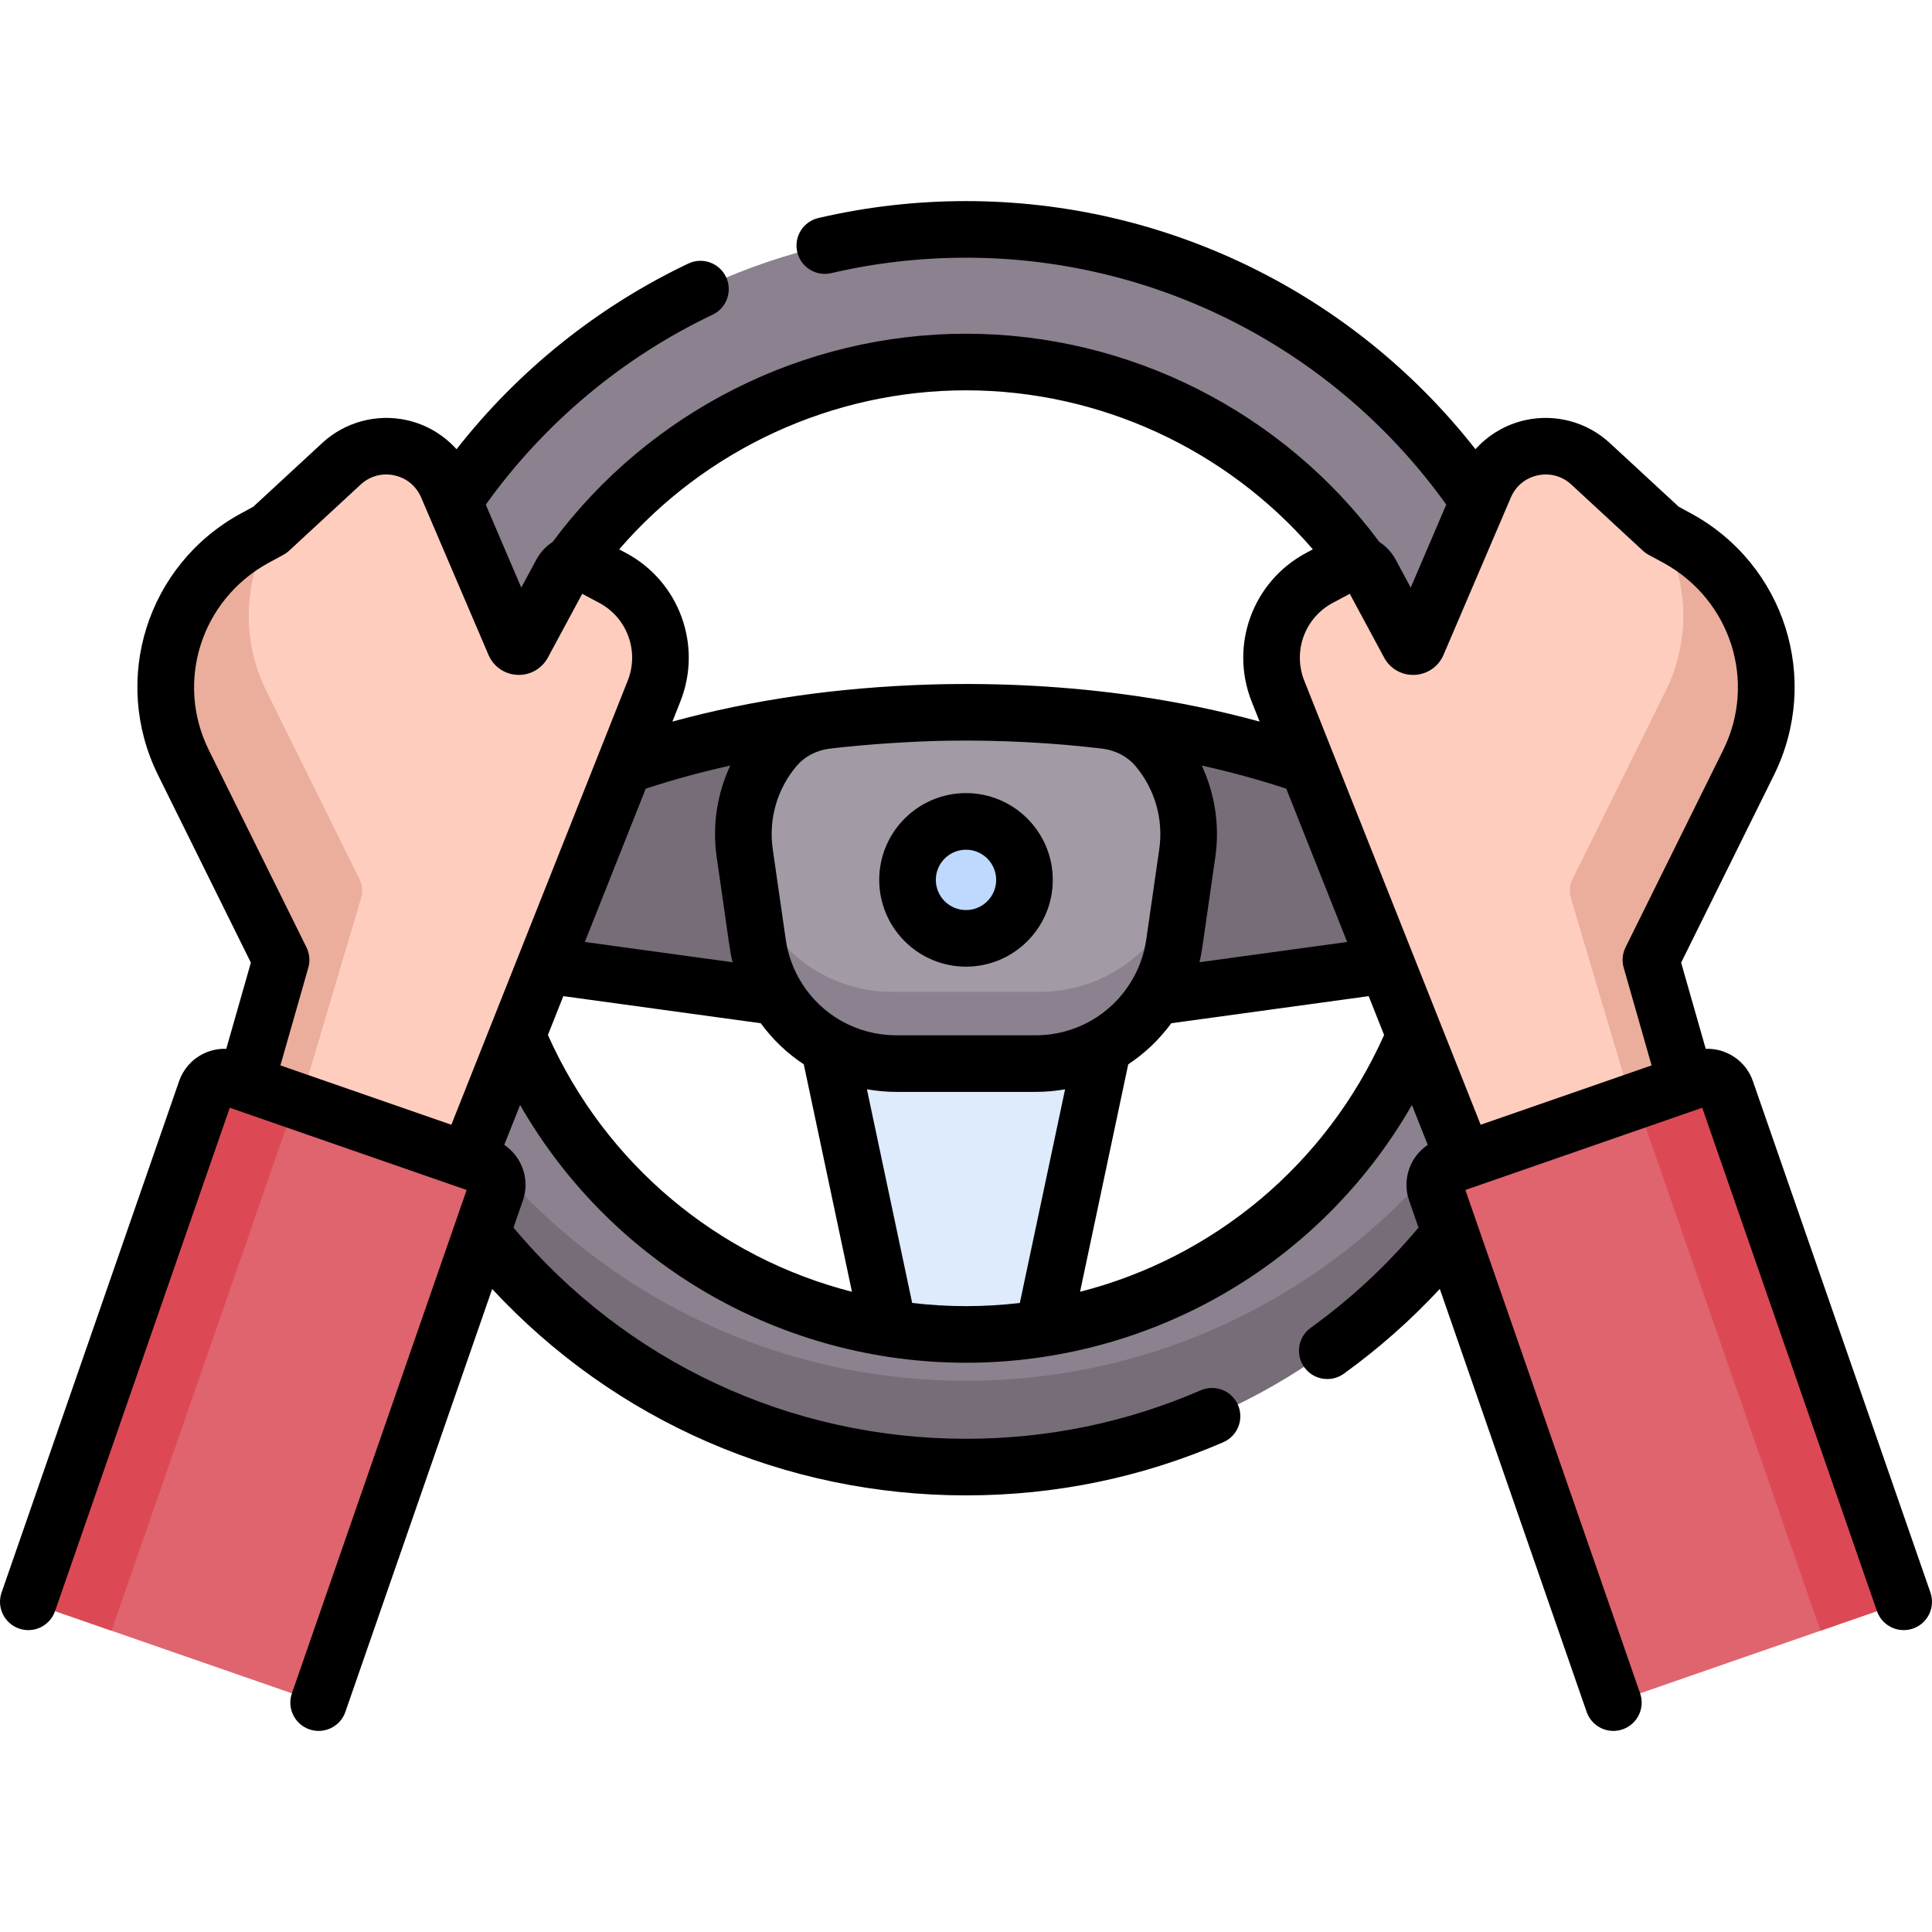 <svg id="Capa_1" enable-background="new 0 0 512 512" height="512" viewBox="0 0 512 512" width="512" xmlns="http://www.w3.org/2000/svg"><g><path d="m214.249 251.739 27.445 129.557h28.612l27.445-129.557z" fill="#ddebfd"/><path d="m392.295 222.71-9.799-33.957-8.85 8.511c-7.084 6.813-17.396 9.102-26.676 5.864-14.348-5.007-30.293-8.865-47.357-11.318-13.885-1.99-28.512-3.056-43.614-3.056-15.101 0-29.729 1.067-43.614 3.056-17.064 2.453-33.009 6.311-47.357 11.318-9.28 3.238-19.592.95-26.676-5.864l-8.85-8.511-9.798 33.957v29.646l101.95 13.994h68.689l101.95-13.994v-29.646z" fill="#766d78"/><path d="m314.647 226.074-3.456 23.984c-.742 5.152-2.526 9.93-5.109 14.135-6.574 10.691-18.376 17.671-31.613 17.671h-36.939c-13.236 0-25.038-6.98-31.613-17.671-2.582-4.204-4.366-8.982-5.109-14.135l-3.456-23.984c-1.509-10.509 1.735-20.476 7.995-27.889 3.452-4.087 8.394-6.615 13.705-7.252 11.874-1.424 24.242-2.179 36.947-2.179s25.073.755 36.947 2.179c5.311.637 10.254 3.165 13.705 7.252 6.261 7.413 9.505 17.379 7.996 27.889z" fill="#a29aa5"/><path d="m308.914 244.198c-6.946 11.296-19.415 18.671-33.4 18.671h-39.028c-13.985 0-26.454-7.375-33.4-18.671-2.235-3.639-3.892-7.69-4.854-12.027l2.577 17.887c.742 5.152 2.526 9.93 5.109 14.135 6.574 10.691 18.376 17.671 31.613 17.671h36.939c13.236 0 25.038-6.98 31.613-17.671 2.582-4.204 4.366-8.982 5.109-14.135l2.577-17.887c-.962 4.337-2.619 8.388-4.855 12.027z" fill="#8c818f"/><circle cx="256" cy="233.178" fill="#bed9fd" r="15.497"/><path d="m256 60.791c-90.575 0-164 73.425-164 164s73.425 164 164 164 164-73.425 164-164-73.425-164-164-164zm0 292.85c-71.161 0-128.849-57.688-128.849-128.849s57.688-128.85 128.849-128.85 128.849 57.688 128.849 128.849-57.688 128.85-128.849 128.85z" fill="#8c818f"/><path d="m256 365.928c-86.731 0-157.727-67.328-163.597-152.569-.26 3.778-.403 7.588-.403 11.432 0 90.575 73.425 164 164 164s164-73.425 164-164c0-3.844-.143-7.654-.403-11.432-5.87 85.241-76.866 152.569-163.597 152.569z" fill="#766d78"/><path d="m74.486 254.383-25.867-52.275c-10.716-21.656-2.407-47.909 18.818-59.456l4.106-2.234 18.949-17.517c8.942-8.266 23.38-5.116 28.067 6.123l17.788 41.58c.41.959 1.747 1.019 2.242.101l10.173-18.889c1.364-2.536 4.522-3.492 7.064-2.138l6.492 3.458c10.775 5.74 15.515 18.66 11.009 30.006l-60.673 152.781-55.957-19.218z" fill="#ffcdbe"/><path d="m67.437 142.653 4.106-2.234 1.248-1.154c-8.022 12.821-9.374 29.352-2.208 43.833l24.721 49.959c.737 1.49.891 3.201.431 4.798l-24.858 83.72-14.179-4.87 17.789-62.322-25.867-52.275c-10.716-21.655-2.408-47.908 18.817-59.455z" fill="#ebae9d"/><path d="m54.548 288.972-47.048 135.528 76.938 26.709 47.048-135.527c.949-2.735-.498-5.722-3.233-6.671l-67.034-23.271c-2.734-.95-5.721.497-6.671 3.232z" fill="#df646e"/><path d="m54.548 288.972c.949-2.735 3.936-4.182 6.671-3.233l21.716 7.539c-2.547-.884-5.381.616-6.331 3.351l-47.048 135.527-22.056-7.656z" fill="#dc4955"/><path d="m437.514 254.383 25.867-52.275c10.716-21.656 2.407-47.909-18.818-59.456l-4.106-2.234-18.949-17.517c-8.942-8.266-23.38-5.116-28.067 6.123l-17.788 41.58c-.41.959-1.747 1.019-2.242.101l-10.173-18.889c-1.364-2.536-4.522-3.492-7.064-2.138l-6.492 3.458c-10.775 5.74-15.515 18.66-11.009 30.006l60.673 152.781 55.957-19.218z" fill="#ffcdbe"/><path d="m444.563 142.653-4.106-2.234-1.248-1.154c8.022 12.821 9.374 29.352 2.208 43.833l-24.721 49.959c-.737 1.49-.891 3.201-.431 4.798l24.858 83.72 14.179-4.87-17.789-62.322 25.867-52.275c10.716-21.655 2.408-47.908-18.817-59.455z" fill="#ebae9d"/><path d="m457.452 288.972 47.048 135.528-76.938 26.709-47.048-135.527c-.949-2.735.498-5.722 3.233-6.671l67.034-23.271c2.734-.95 5.721.497 6.671 3.232z" fill="#df646e"/><path d="m457.452 288.972c-.949-2.735-3.936-4.182-6.671-3.233l-21.716 7.539c2.547-.884 5.381.616 6.331 3.351l47.048 135.527 22.056-7.656z" fill="#dc4955"/><g><path d="m256 256.175c12.681 0 22.997-10.316 22.997-22.997s-10.316-22.997-22.997-22.997-22.997 10.316-22.997 22.997 10.316 22.997 22.997 22.997zm0-30.994c4.409 0 7.997 3.587 7.997 7.997s-3.588 7.997-7.997 7.997-7.997-3.587-7.997-7.997 3.588-7.997 7.997-7.997z"/><path d="m511.583 422.038-47.048-135.525c-1.115-3.216-3.417-5.804-6.479-7.288-1.904-.923-3.961-1.349-6.018-1.272l-6.521-22.844 24.584-49.672c12.557-25.372 2.912-55.845-21.958-69.375l-3.278-1.783-18.265-16.887c-5.994-5.539-14.334-7.807-22.315-6.068-5.196 1.133-9.816 3.883-13.274 7.721-32.431-41.373-82.057-65.754-135.011-65.754-13.227 0-26.392 1.51-39.127 4.487-4.034.943-6.539 4.977-5.596 9.011.942 4.033 4.982 6.537 9.01 5.596 11.617-2.716 23.633-4.093 35.713-4.093 50.591 0 97.859 24.386 127.272 65.427l-9.414 22.004-4.018-7.462c-1.054-1.954-2.554-3.519-4.305-4.645-25.652-34.577-66.456-55.175-109.535-55.175-43.08 0-83.884 20.599-109.537 55.176-1.751 1.127-3.251 2.693-4.306 4.648l-4.015 7.456-9.407-21.986c15.45-21.58 36.151-38.943 60.116-50.342 3.74-1.779 5.33-6.254 3.551-9.995-1.778-3.741-6.255-5.33-9.994-3.551-24.019 11.425-45.052 28.312-61.42 49.203-3.464-3.849-8.081-6.595-13.271-7.727-7.977-1.739-16.32.529-22.317 6.07l-18.264 16.885-3.278 1.784c-24.87 13.53-34.514 44.003-21.958 69.374l24.584 49.672-6.521 22.844c-2.056-.077-4.113.349-6.018 1.272-3.062 1.484-5.364 4.072-6.479 7.288l-47.049 135.526c-1.358 3.913.712 8.186 4.625 9.544 3.915 1.362 8.186-.713 9.545-4.625l46.308-133.393 62.766 21.79-46.306 133.394c-1.358 3.913.712 8.186 4.625 9.545.814.283 1.645.417 2.46.417 3.105 0 6.01-1.944 7.085-5.042l38.906-112.074c32.409 34.91 77.466 54.696 125.569 54.696 23.688 0 46.629-4.74 68.184-14.089 3.8-1.648 5.545-6.065 3.896-9.865-1.648-3.8-6.067-5.544-9.865-3.896-19.66 8.527-40.592 12.85-62.215 12.85-46.599 0-90.072-20.342-119.926-55.951l2.499-7.198c1.936-5.578-.254-11.593-4.938-14.742l4.196-10.563c24.625 42.868 69.918 68.305 118.17 68.305 48.272 0 93.555-25.453 118.17-68.305l4.196 10.563c-4.684 3.15-6.874 9.165-4.938 14.743l2.493 7.182c-8.389 9.997-17.974 18.923-28.565 26.55-3.361 2.421-4.124 7.108-1.703 10.469 1.466 2.035 3.762 3.117 6.092 3.117 1.519 0 3.051-.459 4.377-1.415 9.21-6.633 17.721-14.169 25.442-22.467l38.911 112.089c1.075 3.099 3.979 5.042 7.085 5.042.815 0 1.646-.134 2.46-.417 3.913-1.359 5.983-5.632 4.625-9.545l-46.306-133.394 62.766-21.789 46.308 133.393c1.357 3.913 5.628 5.985 9.545 4.625 3.912-1.358 5.983-5.631 4.624-9.544zm-136.648-243.191c3.369-.166 6.286-2.197 7.61-5.297l17.815-41.64c1.278-3.062 3.873-5.224 7.118-5.931 3.243-.708 6.504.178 8.938 2.428l18.95 17.52c1.113 1.03 1.811 1.214 5.607 3.311 17.699 9.777 24.65 31.426 15.682 49.546l-25.87 52.27c-.827 1.671-1.002 3.592-.49 5.385l7.394 25.905-45.299 15.726-46.75-117.696c-3.096-7.803.157-16.665 7.567-20.615l4.497-2.397 9.132 16.96c1.624 2.957 4.727 4.694 8.099 4.525zm-203.809 30.16c7.163-2.358 14.646-4.405 22.399-6.128-3.496 7.494-4.805 15.926-3.594 24.264 3.517 24.225 3.347 24.23 4.2 27.86l-39.14-5.372zm41.184 51.259c-2.125-3.462-3.497-7.257-4.077-11.278l-3.455-23.981c-1.133-7.888 1.163-15.9 6.302-21.983 2.132-2.525 5.213-4.155 8.688-4.614 10.19-1.229 22.691-1.976 31.22-2.114 14.197-.229 28.463.572 41.244 2.114 3.476.459 6.557 2.089 8.69 4.615 5.137 6.082 7.434 14.093 6.301 21.98l-3.454 23.982c-.581 4.023-1.953 7.818-4.076 11.276-5.368 8.729-14.813 14.101-25.222 14.101h-36.941c-10.174-.001-19.719-5.152-25.22-14.098zm106.166-57.387c7.753 1.723 15.235 3.77 22.398 6.128l16.136 40.624-39.139 5.372c.3-1.276.555-2.566.744-3.876l3.455-23.985c1.198-8.339-.099-16.769-3.594-24.263zm-62.476-99.438c35.353 0 68.99 15.585 91.918 42.14l-1.766.942c-14.156 7.545-20.369 24.477-14.453 39.387l2.112 5.317c-10.561-2.887-21.643-5.187-33.136-6.84-17.5-2.508-35.737-3.512-53.986-2.989-12.541.362-24.841 1.481-35.366 2.99-11.491 1.653-22.573 3.953-33.134 6.84l2.113-5.319c5.916-14.908-.297-31.84-14.452-39.384l-1.767-.942c22.927-26.558 56.565-42.142 91.917-42.142zm-200.657 95.343c-8.968-18.119-2.016-39.768 15.683-49.545 3.802-2.101 4.495-2.282 5.607-3.312l18.948-17.518c2.436-2.251 5.692-3.139 8.94-2.43 3.245.708 5.84 2.869 7.144 5.991l17.789 41.576c1.325 3.103 4.242 5.134 7.611 5.3 3.358.169 6.475-1.568 8.129-4.582l9.101-16.904 4.498 2.398c7.409 3.949 10.662 12.812 7.566 20.613l-46.749 117.699-45.301-15.726 7.395-25.905c.512-1.793.337-3.714-.49-5.385zm89.856 75.499 4.089-10.295 52.313 7.18c3.18 4.343 7.044 8.011 11.408 10.886l12.767 60.28c-35.393-9.047-65.253-33.732-80.577-68.051zm96.536 71.016-11.993-56.625c2.542.443 5.143.69 7.789.69h36.939c2.646 0 5.246-.246 7.789-.69l-11.993 56.625c-4.694.55-9.453.84-14.265.84s-9.572-.291-14.266-.84zm44.49-2.965 12.767-60.28c4.363-2.875 8.226-6.543 11.407-10.886l52.313-7.18 4.089 10.295c-15.324 34.319-45.184 59.004-80.576 68.051z"/></g></g></svg>
